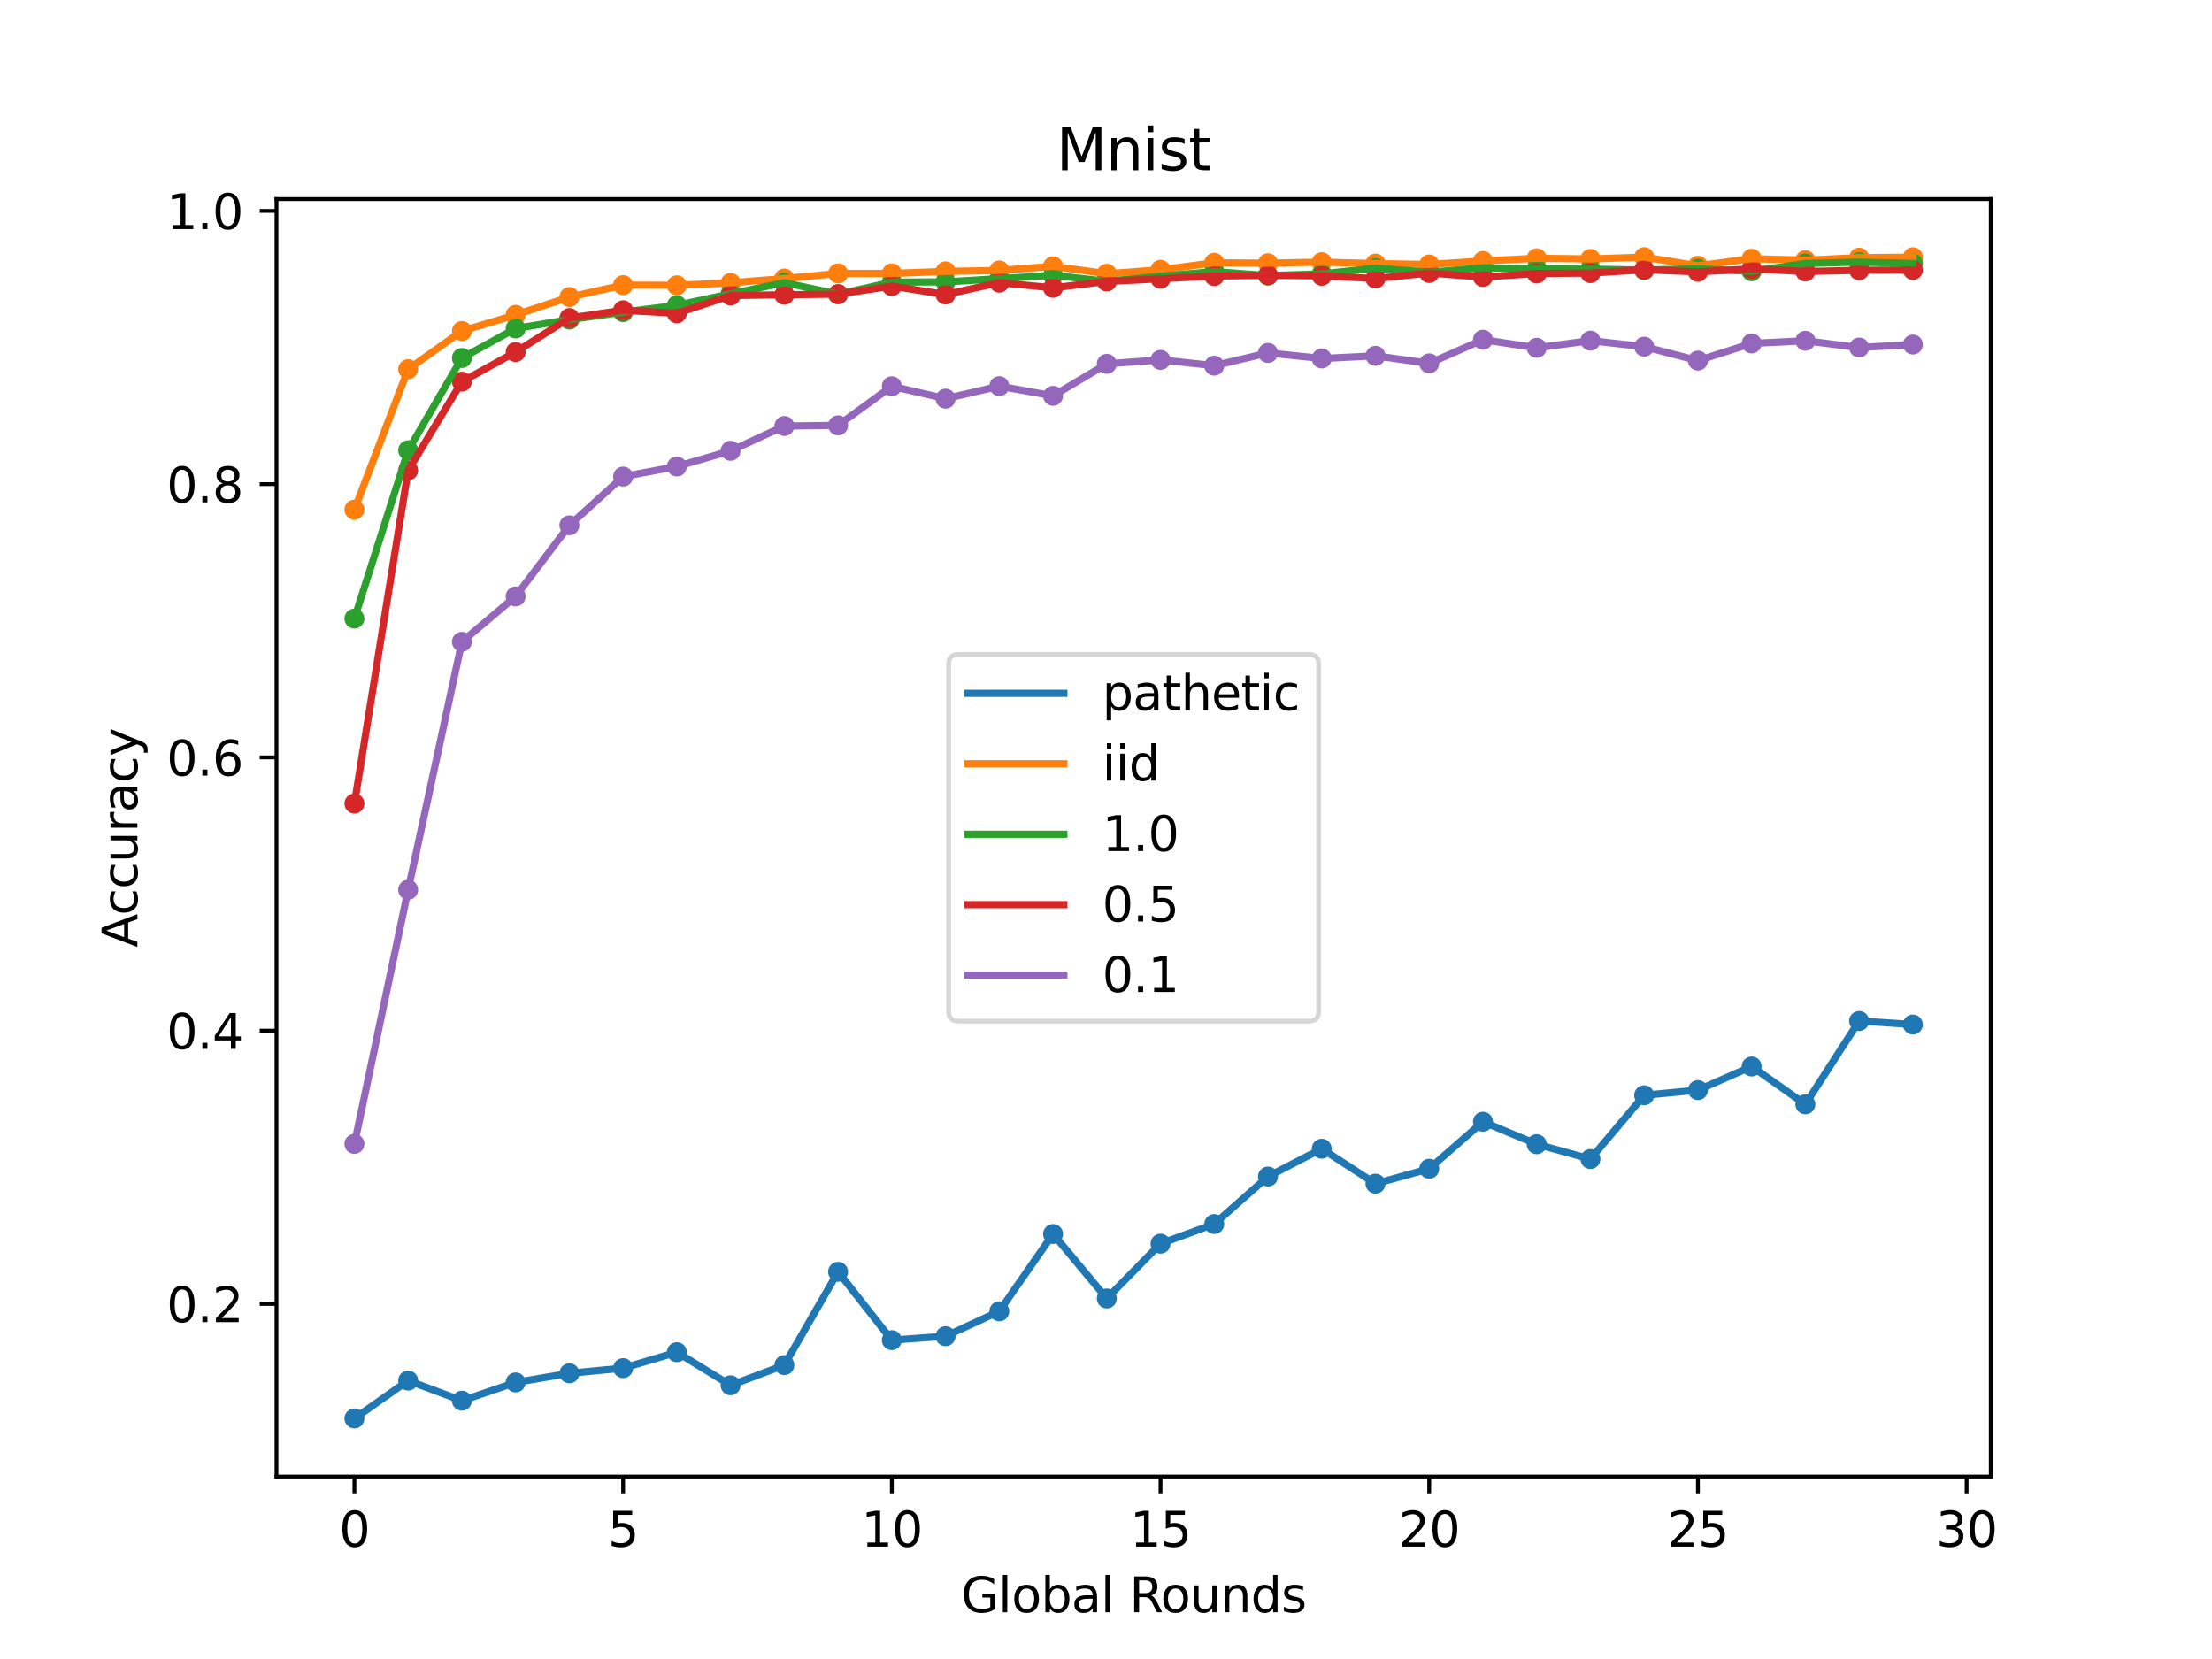 <?xml version="1.0" encoding="utf-8" standalone="no"?>
<!DOCTYPE svg PUBLIC "-//W3C//DTD SVG 1.1//EN"
  "http://www.w3.org/Graphics/SVG/1.1/DTD/svg11.dtd">
<svg xmlns:xlink="http://www.w3.org/1999/xlink" width="460.8pt" height="345.6pt" viewBox="0 0 460.8 345.6" xmlns="http://www.w3.org/2000/svg" version="1.1">
 <defs>
  <style type="text/css">*{stroke-linejoin: round; stroke-linecap: butt}</style>
 </defs>
 <g id="figure_1">
  <g id="patch_1">
   <path d="M 0 345.6 
L 460.8 345.6 
L 460.8 0 
L 0 0 
z
" style="fill: #ffffff"/>
  </g>
  <g id="axes_1">
   <g id="patch_2">
    <path d="M 57.6 307.584 
L 414.72 307.584 
L 414.72 41.472 
L 57.6 41.472 
z
" style="fill: #ffffff"/>
   </g>
   <g id="PathCollection_1">
    <defs>
     <path id="mbfc91e7245" d="M 0 1.581 
C 0.419 1.581 0.822 1.415 1.118 1.118 
C 1.415 0.822 1.581 0.419 1.581 0 
C 1.581 -0.419 1.415 -0.822 1.118 -1.118 
C 0.822 -1.415 0.419 -1.581 0 -1.581 
C -0.419 -1.581 -0.822 -1.415 -1.118 -1.118 
C -1.415 -0.822 -1.581 -0.419 -1.581 0 
C -1.581 0.419 -1.415 0.822 -1.118 1.118 
C -0.822 1.415 -0.419 1.581 0 1.581 
z
" style="stroke: #1f77b4"/>
    </defs>
    <g clip-path="url(#pa4d9cf83ea)">
     <use xlink:href="#mbfc91e7245" x="73.833" y="295.488" style="fill: #1f77b4; stroke: #1f77b4"/>
     <use xlink:href="#mbfc91e7245" x="85.028" y="287.598" style="fill: #1f77b4; stroke: #1f77b4"/>
     <use xlink:href="#mbfc91e7245" x="96.223" y="291.788" style="fill: #1f77b4; stroke: #1f77b4"/>
     <use xlink:href="#mbfc91e7245" x="107.418" y="287.985" style="fill: #1f77b4; stroke: #1f77b4"/>
     <use xlink:href="#mbfc91e7245" x="118.613" y="286.079" style="fill: #1f77b4; stroke: #1f77b4"/>
     <use xlink:href="#mbfc91e7245" x="129.808" y="285.003" style="fill: #1f77b4; stroke: #1f77b4"/>
     <use xlink:href="#mbfc91e7245" x="141.003" y="281.69" style="fill: #1f77b4; stroke: #1f77b4"/>
     <use xlink:href="#mbfc91e7245" x="152.198" y="288.577" style="fill: #1f77b4; stroke: #1f77b4"/>
     <use xlink:href="#mbfc91e7245" x="163.393" y="284.376" style="fill: #1f77b4; stroke: #1f77b4"/>
     <use xlink:href="#mbfc91e7245" x="174.588" y="264.943" style="fill: #1f77b4; stroke: #1f77b4"/>
     <use xlink:href="#mbfc91e7245" x="185.783" y="279.179" style="fill: #1f77b4; stroke: #1f77b4"/>
     <use xlink:href="#mbfc91e7245" x="196.978" y="278.348" style="fill: #1f77b4; stroke: #1f77b4"/>
     <use xlink:href="#mbfc91e7245" x="208.173" y="273.168" style="fill: #1f77b4; stroke: #1f77b4"/>
     <use xlink:href="#mbfc91e7245" x="219.368" y="257.065" style="fill: #1f77b4; stroke: #1f77b4"/>
     <use xlink:href="#mbfc91e7245" x="230.563" y="270.493" style="fill: #1f77b4; stroke: #1f77b4"/>
     <use xlink:href="#mbfc91e7245" x="241.757" y="259.08" style="fill: #1f77b4; stroke: #1f77b4"/>
     <use xlink:href="#mbfc91e7245" x="252.952" y="254.992" style="fill: #1f77b4; stroke: #1f77b4"/>
     <use xlink:href="#mbfc91e7245" x="264.147" y="245.093" style="fill: #1f77b4; stroke: #1f77b4"/>
     <use xlink:href="#mbfc91e7245" x="275.342" y="239.299" style="fill: #1f77b4; stroke: #1f77b4"/>
     <use xlink:href="#mbfc91e7245" x="286.537" y="246.579" style="fill: #1f77b4; stroke: #1f77b4"/>
     <use xlink:href="#mbfc91e7245" x="297.732" y="243.471" style="fill: #1f77b4; stroke: #1f77b4"/>
     <use xlink:href="#mbfc91e7245" x="308.927" y="233.675" style="fill: #1f77b4; stroke: #1f77b4"/>
     <use xlink:href="#mbfc91e7245" x="320.122" y="238.359" style="fill: #1f77b4; stroke: #1f77b4"/>
     <use xlink:href="#mbfc91e7245" x="331.317" y="241.439" style="fill: #1f77b4; stroke: #1f77b4"/>
     <use xlink:href="#mbfc91e7245" x="342.512" y="228.164" style="fill: #1f77b4; stroke: #1f77b4"/>
     <use xlink:href="#mbfc91e7245" x="353.707" y="227.088" style="fill: #1f77b4; stroke: #1f77b4"/>
     <use xlink:href="#mbfc91e7245" x="364.902" y="222.17" style="fill: #1f77b4; stroke: #1f77b4"/>
     <use xlink:href="#mbfc91e7245" x="376.097" y="230.049" style="fill: #1f77b4; stroke: #1f77b4"/>
     <use xlink:href="#mbfc91e7245" x="387.292" y="212.692" style="fill: #1f77b4; stroke: #1f77b4"/>
     <use xlink:href="#mbfc91e7245" x="398.487" y="213.432" style="fill: #1f77b4; stroke: #1f77b4"/>
    </g>
   </g>
   <g id="PathCollection_2">
    <defs>
     <path id="m090f4bf57e" d="M 0 1.581 
C 0.419 1.581 0.822 1.415 1.118 1.118 
C 1.415 0.822 1.581 0.419 1.581 0 
C 1.581 -0.419 1.415 -0.822 1.118 -1.118 
C 0.822 -1.415 0.419 -1.581 0 -1.581 
C -0.419 -1.581 -0.822 -1.415 -1.118 -1.118 
C -1.415 -0.822 -1.581 -0.419 -1.581 0 
C -1.581 0.419 -1.415 0.822 -1.118 1.118 
C -0.822 1.415 -0.419 1.581 0 1.581 
z
" style="stroke: #ff7f0e"/>
    </defs>
    <g clip-path="url(#pa4d9cf83ea)">
     <use xlink:href="#m090f4bf57e" x="73.833" y="106.171" style="fill: #ff7f0e; stroke: #ff7f0e"/>
     <use xlink:href="#m090f4bf57e" x="85.028" y="76.912" style="fill: #ff7f0e; stroke: #ff7f0e"/>
     <use xlink:href="#m090f4bf57e" x="96.223" y="68.954" style="fill: #ff7f0e; stroke: #ff7f0e"/>
     <use xlink:href="#m090f4bf57e" x="107.418" y="65.59" style="fill: #ff7f0e; stroke: #ff7f0e"/>
     <use xlink:href="#m090f4bf57e" x="118.613" y="61.879" style="fill: #ff7f0e; stroke: #ff7f0e"/>
     <use xlink:href="#m090f4bf57e" x="129.808" y="59.397" style="fill: #ff7f0e; stroke: #ff7f0e"/>
     <use xlink:href="#m090f4bf57e" x="141.003" y="59.437" style="fill: #ff7f0e; stroke: #ff7f0e"/>
     <use xlink:href="#m090f4bf57e" x="152.198" y="58.925" style="fill: #ff7f0e; stroke: #ff7f0e"/>
     <use xlink:href="#m090f4bf57e" x="163.393" y="58.019" style="fill: #ff7f0e; stroke: #ff7f0e"/>
     <use xlink:href="#m090f4bf57e" x="174.588" y="56.961" style="fill: #ff7f0e; stroke: #ff7f0e"/>
     <use xlink:href="#m090f4bf57e" x="185.783" y="56.961" style="fill: #ff7f0e; stroke: #ff7f0e"/>
     <use xlink:href="#m090f4bf57e" x="196.978" y="56.534" style="fill: #ff7f0e; stroke: #ff7f0e"/>
     <use xlink:href="#m090f4bf57e" x="208.173" y="56.34" style="fill: #ff7f0e; stroke: #ff7f0e"/>
     <use xlink:href="#m090f4bf57e" x="219.368" y="55.475" style="fill: #ff7f0e; stroke: #ff7f0e"/>
     <use xlink:href="#m090f4bf57e" x="230.563" y="57.029" style="fill: #ff7f0e; stroke: #ff7f0e"/>
     <use xlink:href="#m090f4bf57e" x="241.757" y="56.204" style="fill: #ff7f0e; stroke: #ff7f0e"/>
     <use xlink:href="#m090f4bf57e" x="252.952" y="54.746" style="fill: #ff7f0e; stroke: #ff7f0e"/>
     <use xlink:href="#m090f4bf57e" x="264.147" y="54.832" style="fill: #ff7f0e; stroke: #ff7f0e"/>
     <use xlink:href="#m090f4bf57e" x="275.342" y="54.615" style="fill: #ff7f0e; stroke: #ff7f0e"/>
     <use xlink:href="#m090f4bf57e" x="286.537" y="54.906" style="fill: #ff7f0e; stroke: #ff7f0e"/>
     <use xlink:href="#m090f4bf57e" x="297.732" y="55.099" style="fill: #ff7f0e; stroke: #ff7f0e"/>
     <use xlink:href="#m090f4bf57e" x="308.927" y="54.365" style="fill: #ff7f0e; stroke: #ff7f0e"/>
     <use xlink:href="#m090f4bf57e" x="320.122" y="53.807" style="fill: #ff7f0e; stroke: #ff7f0e"/>
     <use xlink:href="#m090f4bf57e" x="331.317" y="53.944" style="fill: #ff7f0e; stroke: #ff7f0e"/>
     <use xlink:href="#m090f4bf57e" x="342.512" y="53.568" style="fill: #ff7f0e; stroke: #ff7f0e"/>
     <use xlink:href="#m090f4bf57e" x="353.707" y="55.367" style="fill: #ff7f0e; stroke: #ff7f0e"/>
     <use xlink:href="#m090f4bf57e" x="364.902" y="53.892" style="fill: #ff7f0e; stroke: #ff7f0e"/>
     <use xlink:href="#m090f4bf57e" x="376.097" y="54.2" style="fill: #ff7f0e; stroke: #ff7f0e"/>
     <use xlink:href="#m090f4bf57e" x="387.292" y="53.676" style="fill: #ff7f0e; stroke: #ff7f0e"/>
     <use xlink:href="#m090f4bf57e" x="398.487" y="53.585" style="fill: #ff7f0e; stroke: #ff7f0e"/>
    </g>
   </g>
   <g id="PathCollection_3">
    <defs>
     <path id="m3373c94646" d="M 0 1.581 
C 0.419 1.581 0.822 1.415 1.118 1.118 
C 1.415 0.822 1.581 0.419 1.581 0 
C 1.581 -0.419 1.415 -0.822 1.118 -1.118 
C 0.822 -1.415 0.419 -1.581 0 -1.581 
C -0.419 -1.581 -0.822 -1.415 -1.118 -1.118 
C -1.415 -0.822 -1.581 -0.419 -1.581 0 
C -1.581 0.419 -1.415 0.822 -1.118 1.118 
C -0.822 1.415 -0.419 1.581 0 1.581 
z
" style="stroke: #2ca02c"/>
    </defs>
    <g clip-path="url(#pa4d9cf83ea)">
     <use xlink:href="#m3373c94646" x="73.833" y="128.861" style="fill: #2ca02c; stroke: #2ca02c"/>
     <use xlink:href="#m3373c94646" x="85.028" y="93.796" style="fill: #2ca02c; stroke: #2ca02c"/>
     <use xlink:href="#m3373c94646" x="96.223" y="74.579" style="fill: #2ca02c; stroke: #2ca02c"/>
     <use xlink:href="#m3373c94646" x="107.418" y="68.425" style="fill: #2ca02c; stroke: #2ca02c"/>
     <use xlink:href="#m3373c94646" x="118.613" y="66.575" style="fill: #2ca02c; stroke: #2ca02c"/>
     <use xlink:href="#m3373c94646" x="129.808" y="65.021" style="fill: #2ca02c; stroke: #2ca02c"/>
     <use xlink:href="#m3373c94646" x="141.003" y="63.604" style="fill: #2ca02c; stroke: #2ca02c"/>
     <use xlink:href="#m3373c94646" x="152.198" y="61.213" style="fill: #2ca02c; stroke: #2ca02c"/>
     <use xlink:href="#m3373c94646" x="163.393" y="58.879" style="fill: #2ca02c; stroke: #2ca02c"/>
     <use xlink:href="#m3373c94646" x="174.588" y="61.298" style="fill: #2ca02c; stroke: #2ca02c"/>
     <use xlink:href="#m3373c94646" x="185.783" y="58.782" style="fill: #2ca02c; stroke: #2ca02c"/>
     <use xlink:href="#m3373c94646" x="196.978" y="58.725" style="fill: #2ca02c; stroke: #2ca02c"/>
     <use xlink:href="#m3373c94646" x="208.173" y="58.054" style="fill: #2ca02c; stroke: #2ca02c"/>
     <use xlink:href="#m3373c94646" x="219.368" y="57.348" style="fill: #2ca02c; stroke: #2ca02c"/>
     <use xlink:href="#m3373c94646" x="230.563" y="58.606" style="fill: #2ca02c; stroke: #2ca02c"/>
     <use xlink:href="#m3373c94646" x="241.757" y="57.53" style="fill: #2ca02c; stroke: #2ca02c"/>
     <use xlink:href="#m3373c94646" x="252.952" y="56.579" style="fill: #2ca02c; stroke: #2ca02c"/>
     <use xlink:href="#m3373c94646" x="264.147" y="57.405" style="fill: #2ca02c; stroke: #2ca02c"/>
     <use xlink:href="#m3373c94646" x="275.342" y="57.063" style="fill: #2ca02c; stroke: #2ca02c"/>
     <use xlink:href="#m3373c94646" x="286.537" y="55.856" style="fill: #2ca02c; stroke: #2ca02c"/>
     <use xlink:href="#m3373c94646" x="297.732" y="56.722" style="fill: #2ca02c; stroke: #2ca02c"/>
     <use xlink:href="#m3373c94646" x="308.927" y="55.782" style="fill: #2ca02c; stroke: #2ca02c"/>
     <use xlink:href="#m3373c94646" x="320.122" y="56.021" style="fill: #2ca02c; stroke: #2ca02c"/>
     <use xlink:href="#m3373c94646" x="331.317" y="56.073" style="fill: #2ca02c; stroke: #2ca02c"/>
     <use xlink:href="#m3373c94646" x="342.512" y="56.26" style="fill: #2ca02c; stroke: #2ca02c"/>
     <use xlink:href="#m3373c94646" x="353.707" y="55.987" style="fill: #2ca02c; stroke: #2ca02c"/>
     <use xlink:href="#m3373c94646" x="364.902" y="56.517" style="fill: #2ca02c; stroke: #2ca02c"/>
     <use xlink:href="#m3373c94646" x="376.097" y="54.877" style="fill: #2ca02c; stroke: #2ca02c"/>
     <use xlink:href="#m3373c94646" x="387.292" y="54.61" style="fill: #2ca02c; stroke: #2ca02c"/>
     <use xlink:href="#m3373c94646" x="398.487" y="54.883" style="fill: #2ca02c; stroke: #2ca02c"/>
    </g>
   </g>
   <g id="PathCollection_4">
    <defs>
     <path id="m0d726690cd" d="M 0 1.581 
C 0.419 1.581 0.822 1.415 1.118 1.118 
C 1.415 0.822 1.581 0.419 1.581 0 
C 1.581 -0.419 1.415 -0.822 1.118 -1.118 
C 0.822 -1.415 0.419 -1.581 0 -1.581 
C -0.419 -1.581 -0.822 -1.415 -1.118 -1.118 
C -1.415 -0.822 -1.581 -0.419 -1.581 0 
C -1.581 0.419 -1.415 0.822 -1.118 1.118 
C -0.822 1.415 -0.419 1.581 0 1.581 
z
" style="stroke: #d62728"/>
    </defs>
    <g clip-path="url(#pa4d9cf83ea)">
     <use xlink:href="#m0d726690cd" x="73.833" y="167.398" style="fill: #d62728; stroke: #d62728"/>
     <use xlink:href="#m0d726690cd" x="85.028" y="97.986" style="fill: #d62728; stroke: #d62728"/>
     <use xlink:href="#m0d726690cd" x="96.223" y="79.502" style="fill: #d62728; stroke: #d62728"/>
     <use xlink:href="#m0d726690cd" x="107.418" y="73.332" style="fill: #d62728; stroke: #d62728"/>
     <use xlink:href="#m0d726690cd" x="118.613" y="66.256" style="fill: #d62728; stroke: #d62728"/>
     <use xlink:href="#m0d726690cd" x="129.808" y="64.634" style="fill: #d62728; stroke: #d62728"/>
     <use xlink:href="#m0d726690cd" x="141.003" y="65.272" style="fill: #d62728; stroke: #d62728"/>
     <use xlink:href="#m0d726690cd" x="152.198" y="61.566" style="fill: #d62728; stroke: #d62728"/>
     <use xlink:href="#m0d726690cd" x="163.393" y="61.406" style="fill: #d62728; stroke: #d62728"/>
     <use xlink:href="#m0d726690cd" x="174.588" y="61.275" style="fill: #d62728; stroke: #d62728"/>
     <use xlink:href="#m0d726690cd" x="185.783" y="59.608" style="fill: #d62728; stroke: #d62728"/>
     <use xlink:href="#m0d726690cd" x="196.978" y="61.361" style="fill: #d62728; stroke: #d62728"/>
     <use xlink:href="#m0d726690cd" x="208.173" y="58.885" style="fill: #d62728; stroke: #d62728"/>
     <use xlink:href="#m0d726690cd" x="219.368" y="59.966" style="fill: #d62728; stroke: #d62728"/>
     <use xlink:href="#m0d726690cd" x="230.563" y="58.623" style="fill: #d62728; stroke: #d62728"/>
     <use xlink:href="#m0d726690cd" x="241.757" y="58.082" style="fill: #d62728; stroke: #d62728"/>
     <use xlink:href="#m0d726690cd" x="252.952" y="57.507" style="fill: #d62728; stroke: #d62728"/>
     <use xlink:href="#m0d726690cd" x="264.147" y="57.353" style="fill: #d62728; stroke: #d62728"/>
     <use xlink:href="#m0d726690cd" x="275.342" y="57.462" style="fill: #d62728; stroke: #d62728"/>
     <use xlink:href="#m0d726690cd" x="286.537" y="58.031" style="fill: #d62728; stroke: #d62728"/>
     <use xlink:href="#m0d726690cd" x="297.732" y="56.875" style="fill: #d62728; stroke: #d62728"/>
     <use xlink:href="#m0d726690cd" x="308.927" y="57.718" style="fill: #d62728; stroke: #d62728"/>
     <use xlink:href="#m0d726690cd" x="320.122" y="56.972" style="fill: #d62728; stroke: #d62728"/>
     <use xlink:href="#m0d726690cd" x="331.317" y="56.898" style="fill: #d62728; stroke: #d62728"/>
     <use xlink:href="#m0d726690cd" x="342.512" y="56.186" style="fill: #d62728; stroke: #d62728"/>
     <use xlink:href="#m0d726690cd" x="353.707" y="56.636" style="fill: #d62728; stroke: #d62728"/>
     <use xlink:href="#m0d726690cd" x="364.902" y="56.016" style="fill: #d62728; stroke: #d62728"/>
     <use xlink:href="#m0d726690cd" x="376.097" y="56.562" style="fill: #d62728; stroke: #d62728"/>
     <use xlink:href="#m0d726690cd" x="387.292" y="56.306" style="fill: #d62728; stroke: #d62728"/>
     <use xlink:href="#m0d726690cd" x="398.487" y="56.249" style="fill: #d62728; stroke: #d62728"/>
    </g>
   </g>
   <g id="PathCollection_5">
    <defs>
     <path id="m28577cfc72" d="M 0 1.581 
C 0.419 1.581 0.822 1.415 1.118 1.118 
C 1.415 0.822 1.581 0.419 1.581 0 
C 1.581 -0.419 1.415 -0.822 1.118 -1.118 
C 0.822 -1.415 0.419 -1.581 0 -1.581 
C -0.419 -1.581 -0.822 -1.415 -1.118 -1.118 
C -1.415 -0.822 -1.581 -0.419 -1.581 0 
C -1.581 0.419 -1.415 0.822 -1.118 1.118 
C -0.822 1.415 -0.419 1.581 0 1.581 
z
" style="stroke: #9467bd"/>
    </defs>
    <g clip-path="url(#pa4d9cf83ea)">
     <use xlink:href="#m28577cfc72" x="73.833" y="238.291" style="fill: #9467bd; stroke: #9467bd"/>
     <use xlink:href="#m28577cfc72" x="85.028" y="185.352" style="fill: #9467bd; stroke: #9467bd"/>
     <use xlink:href="#m28577cfc72" x="96.223" y="133.705" style="fill: #9467bd; stroke: #9467bd"/>
     <use xlink:href="#m28577cfc72" x="107.418" y="124.239" style="fill: #9467bd; stroke: #9467bd"/>
     <use xlink:href="#m28577cfc72" x="118.613" y="109.433" style="fill: #9467bd; stroke: #9467bd"/>
     <use xlink:href="#m28577cfc72" x="129.808" y="99.278" style="fill: #9467bd; stroke: #9467bd"/>
     <use xlink:href="#m28577cfc72" x="141.003" y="97.177" style="fill: #9467bd; stroke: #9467bd"/>
     <use xlink:href="#m28577cfc72" x="152.198" y="93.91" style="fill: #9467bd; stroke: #9467bd"/>
     <use xlink:href="#m28577cfc72" x="163.393" y="88.747" style="fill: #9467bd; stroke: #9467bd"/>
     <use xlink:href="#m28577cfc72" x="174.588" y="88.61" style="fill: #9467bd; stroke: #9467bd"/>
     <use xlink:href="#m28577cfc72" x="185.783" y="80.464" style="fill: #9467bd; stroke: #9467bd"/>
     <use xlink:href="#m28577cfc72" x="196.978" y="83.049" style="fill: #9467bd; stroke: #9467bd"/>
     <use xlink:href="#m28577cfc72" x="208.173" y="80.447" style="fill: #9467bd; stroke: #9467bd"/>
     <use xlink:href="#m28577cfc72" x="219.368" y="82.462" style="fill: #9467bd; stroke: #9467bd"/>
     <use xlink:href="#m28577cfc72" x="230.563" y="75.797" style="fill: #9467bd; stroke: #9467bd"/>
     <use xlink:href="#m28577cfc72" x="241.757" y="74.971" style="fill: #9467bd; stroke: #9467bd"/>
     <use xlink:href="#m28577cfc72" x="252.952" y="76.172" style="fill: #9467bd; stroke: #9467bd"/>
     <use xlink:href="#m28577cfc72" x="264.147" y="73.52" style="fill: #9467bd; stroke: #9467bd"/>
     <use xlink:href="#m28577cfc72" x="275.342" y="74.675" style="fill: #9467bd; stroke: #9467bd"/>
     <use xlink:href="#m28577cfc72" x="286.537" y="74.129" style="fill: #9467bd; stroke: #9467bd"/>
     <use xlink:href="#m28577cfc72" x="297.732" y="75.694" style="fill: #9467bd; stroke: #9467bd"/>
     <use xlink:href="#m28577cfc72" x="308.927" y="70.77" style="fill: #9467bd; stroke: #9467bd"/>
     <use xlink:href="#m28577cfc72" x="320.122" y="72.455" style="fill: #9467bd; stroke: #9467bd"/>
     <use xlink:href="#m28577cfc72" x="331.317" y="70.964" style="fill: #9467bd; stroke: #9467bd"/>
     <use xlink:href="#m28577cfc72" x="342.512" y="72.216" style="fill: #9467bd; stroke: #9467bd"/>
     <use xlink:href="#m28577cfc72" x="353.707" y="75.119" style="fill: #9467bd; stroke: #9467bd"/>
     <use xlink:href="#m28577cfc72" x="364.902" y="71.539" style="fill: #9467bd; stroke: #9467bd"/>
     <use xlink:href="#m28577cfc72" x="376.097" y="70.987" style="fill: #9467bd; stroke: #9467bd"/>
     <use xlink:href="#m28577cfc72" x="387.292" y="72.398" style="fill: #9467bd; stroke: #9467bd"/>
     <use xlink:href="#m28577cfc72" x="398.487" y="71.778" style="fill: #9467bd; stroke: #9467bd"/>
    </g>
   </g>
   <g id="matplotlib.axis_1">
    <g id="xtick_1">
     <g id="line2d_1">
      <defs>
       <path id="mb6b7d7bb75" d="M 0 0 
L 0 3.5 
" style="stroke: #000000; stroke-width: 0.8"/>
      </defs>
      <g>
       <use xlink:href="#mb6b7d7bb75" x="73.833" y="307.584" style="stroke: #000000; stroke-width: 0.8"/>
      </g>
     </g>
     <g id="text_1">
      <!-- 0 -->
      <g transform="translate(70.651 322.182) scale(0.1 -0.1)">
       <defs>
        <path id="DejaVuSans-30" d="M 2034 4250 
Q 1547 4250 1301 3770 
Q 1056 3291 1056 2328 
Q 1056 1369 1301 889 
Q 1547 409 2034 409 
Q 2525 409 2770 889 
Q 3016 1369 3016 2328 
Q 3016 3291 2770 3770 
Q 2525 4250 2034 4250 
z
M 2034 4750 
Q 2819 4750 3233 4129 
Q 3647 3509 3647 2328 
Q 3647 1150 3233 529 
Q 2819 -91 2034 -91 
Q 1250 -91 836 529 
Q 422 1150 422 2328 
Q 422 3509 836 4129 
Q 1250 4750 2034 4750 
z
" transform="scale(0.016)"/>
       </defs>
       <use xlink:href="#DejaVuSans-30"/>
      </g>
     </g>
    </g>
    <g id="xtick_2">
     <g id="line2d_2">
      <g>
       <use xlink:href="#mb6b7d7bb75" x="129.808" y="307.584" style="stroke: #000000; stroke-width: 0.8"/>
      </g>
     </g>
     <g id="text_2">
      <!-- 5 -->
      <g transform="translate(126.626 322.182) scale(0.1 -0.1)">
       <defs>
        <path id="DejaVuSans-35" d="M 691 4666 
L 3169 4666 
L 3169 4134 
L 1269 4134 
L 1269 2991 
Q 1406 3038 1543 3061 
Q 1681 3084 1819 3084 
Q 2600 3084 3056 2656 
Q 3513 2228 3513 1497 
Q 3513 744 3044 326 
Q 2575 -91 1722 -91 
Q 1428 -91 1123 -41 
Q 819 9 494 109 
L 494 744 
Q 775 591 1075 516 
Q 1375 441 1709 441 
Q 2250 441 2565 725 
Q 2881 1009 2881 1497 
Q 2881 1984 2565 2268 
Q 2250 2553 1709 2553 
Q 1456 2553 1204 2497 
Q 953 2441 691 2322 
L 691 4666 
z
" transform="scale(0.016)"/>
       </defs>
       <use xlink:href="#DejaVuSans-35"/>
      </g>
     </g>
    </g>
    <g id="xtick_3">
     <g id="line2d_3">
      <g>
       <use xlink:href="#mb6b7d7bb75" x="185.783" y="307.584" style="stroke: #000000; stroke-width: 0.8"/>
      </g>
     </g>
     <g id="text_3">
      <!-- 10 -->
      <g transform="translate(179.42 322.182) scale(0.1 -0.1)">
       <defs>
        <path id="DejaVuSans-31" d="M 794 531 
L 1825 531 
L 1825 4091 
L 703 3866 
L 703 4441 
L 1819 4666 
L 2450 4666 
L 2450 531 
L 3481 531 
L 3481 0 
L 794 0 
L 794 531 
z
" transform="scale(0.016)"/>
       </defs>
       <use xlink:href="#DejaVuSans-31"/>
       <use xlink:href="#DejaVuSans-30" x="63.623"/>
      </g>
     </g>
    </g>
    <g id="xtick_4">
     <g id="line2d_4">
      <g>
       <use xlink:href="#mb6b7d7bb75" x="241.757" y="307.584" style="stroke: #000000; stroke-width: 0.8"/>
      </g>
     </g>
     <g id="text_4">
      <!-- 15 -->
      <g transform="translate(235.395 322.182) scale(0.1 -0.1)">
       <use xlink:href="#DejaVuSans-31"/>
       <use xlink:href="#DejaVuSans-35" x="63.623"/>
      </g>
     </g>
    </g>
    <g id="xtick_5">
     <g id="line2d_5">
      <g>
       <use xlink:href="#mb6b7d7bb75" x="297.732" y="307.584" style="stroke: #000000; stroke-width: 0.8"/>
      </g>
     </g>
     <g id="text_5">
      <!-- 20 -->
      <g transform="translate(291.37 322.182) scale(0.1 -0.1)">
       <defs>
        <path id="DejaVuSans-32" d="M 1228 531 
L 3431 531 
L 3431 0 
L 469 0 
L 469 531 
Q 828 903 1448 1529 
Q 2069 2156 2228 2338 
Q 2531 2678 2651 2914 
Q 2772 3150 2772 3378 
Q 2772 3750 2511 3984 
Q 2250 4219 1831 4219 
Q 1534 4219 1204 4116 
Q 875 4013 500 3803 
L 500 4441 
Q 881 4594 1212 4672 
Q 1544 4750 1819 4750 
Q 2544 4750 2975 4387 
Q 3406 4025 3406 3419 
Q 3406 3131 3298 2873 
Q 3191 2616 2906 2266 
Q 2828 2175 2409 1742 
Q 1991 1309 1228 531 
z
" transform="scale(0.016)"/>
       </defs>
       <use xlink:href="#DejaVuSans-32"/>
       <use xlink:href="#DejaVuSans-30" x="63.623"/>
      </g>
     </g>
    </g>
    <g id="xtick_6">
     <g id="line2d_6">
      <g>
       <use xlink:href="#mb6b7d7bb75" x="353.707" y="307.584" style="stroke: #000000; stroke-width: 0.8"/>
      </g>
     </g>
     <g id="text_6">
      <!-- 25 -->
      <g transform="translate(347.345 322.182) scale(0.1 -0.1)">
       <use xlink:href="#DejaVuSans-32"/>
       <use xlink:href="#DejaVuSans-35" x="63.623"/>
      </g>
     </g>
    </g>
    <g id="xtick_7">
     <g id="line2d_7">
      <g>
       <use xlink:href="#mb6b7d7bb75" x="409.682" y="307.584" style="stroke: #000000; stroke-width: 0.8"/>
      </g>
     </g>
     <g id="text_7">
      <!-- 30 -->
      <g transform="translate(403.32 322.182) scale(0.1 -0.1)">
       <defs>
        <path id="DejaVuSans-33" d="M 2597 2516 
Q 3050 2419 3304 2112 
Q 3559 1806 3559 1356 
Q 3559 666 3084 287 
Q 2609 -91 1734 -91 
Q 1441 -91 1130 -33 
Q 819 25 488 141 
L 488 750 
Q 750 597 1062 519 
Q 1375 441 1716 441 
Q 2309 441 2620 675 
Q 2931 909 2931 1356 
Q 2931 1769 2642 2001 
Q 2353 2234 1838 2234 
L 1294 2234 
L 1294 2753 
L 1863 2753 
Q 2328 2753 2575 2939 
Q 2822 3125 2822 3475 
Q 2822 3834 2567 4026 
Q 2313 4219 1838 4219 
Q 1578 4219 1281 4162 
Q 984 4106 628 3988 
L 628 4550 
Q 988 4650 1302 4700 
Q 1616 4750 1894 4750 
Q 2613 4750 3031 4423 
Q 3450 4097 3450 3541 
Q 3450 3153 3228 2886 
Q 3006 2619 2597 2516 
z
" transform="scale(0.016)"/>
       </defs>
       <use xlink:href="#DejaVuSans-33"/>
       <use xlink:href="#DejaVuSans-30" x="63.623"/>
      </g>
     </g>
    </g>
    <g id="text_8">
     <!-- Global Rounds -->
     <g transform="translate(200.196 335.861) scale(0.1 -0.1)">
      <defs>
       <path id="DejaVuSans-47" d="M 3809 666 
L 3809 1919 
L 2778 1919 
L 2778 2438 
L 4434 2438 
L 4434 434 
Q 4069 175 3628 42 
Q 3188 -91 2688 -91 
Q 1594 -91 976 548 
Q 359 1188 359 2328 
Q 359 3472 976 4111 
Q 1594 4750 2688 4750 
Q 3144 4750 3555 4637 
Q 3966 4525 4313 4306 
L 4313 3634 
Q 3963 3931 3569 4081 
Q 3175 4231 2741 4231 
Q 1884 4231 1454 3753 
Q 1025 3275 1025 2328 
Q 1025 1384 1454 906 
Q 1884 428 2741 428 
Q 3075 428 3337 486 
Q 3600 544 3809 666 
z
" transform="scale(0.016)"/>
       <path id="DejaVuSans-6c" d="M 603 4863 
L 1178 4863 
L 1178 0 
L 603 0 
L 603 4863 
z
" transform="scale(0.016)"/>
       <path id="DejaVuSans-6f" d="M 1959 3097 
Q 1497 3097 1228 2736 
Q 959 2375 959 1747 
Q 959 1119 1226 758 
Q 1494 397 1959 397 
Q 2419 397 2687 759 
Q 2956 1122 2956 1747 
Q 2956 2369 2687 2733 
Q 2419 3097 1959 3097 
z
M 1959 3584 
Q 2709 3584 3137 3096 
Q 3566 2609 3566 1747 
Q 3566 888 3137 398 
Q 2709 -91 1959 -91 
Q 1206 -91 779 398 
Q 353 888 353 1747 
Q 353 2609 779 3096 
Q 1206 3584 1959 3584 
z
" transform="scale(0.016)"/>
       <path id="DejaVuSans-62" d="M 3116 1747 
Q 3116 2381 2855 2742 
Q 2594 3103 2138 3103 
Q 1681 3103 1420 2742 
Q 1159 2381 1159 1747 
Q 1159 1113 1420 752 
Q 1681 391 2138 391 
Q 2594 391 2855 752 
Q 3116 1113 3116 1747 
z
M 1159 2969 
Q 1341 3281 1617 3432 
Q 1894 3584 2278 3584 
Q 2916 3584 3314 3078 
Q 3713 2572 3713 1747 
Q 3713 922 3314 415 
Q 2916 -91 2278 -91 
Q 1894 -91 1617 61 
Q 1341 213 1159 525 
L 1159 0 
L 581 0 
L 581 4863 
L 1159 4863 
L 1159 2969 
z
" transform="scale(0.016)"/>
       <path id="DejaVuSans-61" d="M 2194 1759 
Q 1497 1759 1228 1600 
Q 959 1441 959 1056 
Q 959 750 1161 570 
Q 1363 391 1709 391 
Q 2188 391 2477 730 
Q 2766 1069 2766 1631 
L 2766 1759 
L 2194 1759 
z
M 3341 1997 
L 3341 0 
L 2766 0 
L 2766 531 
Q 2569 213 2275 61 
Q 1981 -91 1556 -91 
Q 1019 -91 701 211 
Q 384 513 384 1019 
Q 384 1609 779 1909 
Q 1175 2209 1959 2209 
L 2766 2209 
L 2766 2266 
Q 2766 2663 2505 2880 
Q 2244 3097 1772 3097 
Q 1472 3097 1187 3025 
Q 903 2953 641 2809 
L 641 3341 
Q 956 3463 1253 3523 
Q 1550 3584 1831 3584 
Q 2591 3584 2966 3190 
Q 3341 2797 3341 1997 
z
" transform="scale(0.016)"/>
       <path id="DejaVuSans-20" transform="scale(0.016)"/>
       <path id="DejaVuSans-52" d="M 2841 2188 
Q 3044 2119 3236 1894 
Q 3428 1669 3622 1275 
L 4263 0 
L 3584 0 
L 2988 1197 
Q 2756 1666 2539 1819 
Q 2322 1972 1947 1972 
L 1259 1972 
L 1259 0 
L 628 0 
L 628 4666 
L 2053 4666 
Q 2853 4666 3247 4331 
Q 3641 3997 3641 3322 
Q 3641 2881 3436 2590 
Q 3231 2300 2841 2188 
z
M 1259 4147 
L 1259 2491 
L 2053 2491 
Q 2509 2491 2742 2702 
Q 2975 2913 2975 3322 
Q 2975 3731 2742 3939 
Q 2509 4147 2053 4147 
L 1259 4147 
z
" transform="scale(0.016)"/>
       <path id="DejaVuSans-75" d="M 544 1381 
L 544 3500 
L 1119 3500 
L 1119 1403 
Q 1119 906 1312 657 
Q 1506 409 1894 409 
Q 2359 409 2629 706 
Q 2900 1003 2900 1516 
L 2900 3500 
L 3475 3500 
L 3475 0 
L 2900 0 
L 2900 538 
Q 2691 219 2414 64 
Q 2138 -91 1772 -91 
Q 1169 -91 856 284 
Q 544 659 544 1381 
z
M 1991 3584 
L 1991 3584 
z
" transform="scale(0.016)"/>
       <path id="DejaVuSans-6e" d="M 3513 2113 
L 3513 0 
L 2938 0 
L 2938 2094 
Q 2938 2591 2744 2837 
Q 2550 3084 2163 3084 
Q 1697 3084 1428 2787 
Q 1159 2491 1159 1978 
L 1159 0 
L 581 0 
L 581 3500 
L 1159 3500 
L 1159 2956 
Q 1366 3272 1645 3428 
Q 1925 3584 2291 3584 
Q 2894 3584 3203 3211 
Q 3513 2838 3513 2113 
z
" transform="scale(0.016)"/>
       <path id="DejaVuSans-64" d="M 2906 2969 
L 2906 4863 
L 3481 4863 
L 3481 0 
L 2906 0 
L 2906 525 
Q 2725 213 2448 61 
Q 2172 -91 1784 -91 
Q 1150 -91 751 415 
Q 353 922 353 1747 
Q 353 2572 751 3078 
Q 1150 3584 1784 3584 
Q 2172 3584 2448 3432 
Q 2725 3281 2906 2969 
z
M 947 1747 
Q 947 1113 1208 752 
Q 1469 391 1925 391 
Q 2381 391 2643 752 
Q 2906 1113 2906 1747 
Q 2906 2381 2643 2742 
Q 2381 3103 1925 3103 
Q 1469 3103 1208 2742 
Q 947 2381 947 1747 
z
" transform="scale(0.016)"/>
       <path id="DejaVuSans-73" d="M 2834 3397 
L 2834 2853 
Q 2591 2978 2328 3040 
Q 2066 3103 1784 3103 
Q 1356 3103 1142 2972 
Q 928 2841 928 2578 
Q 928 2378 1081 2264 
Q 1234 2150 1697 2047 
L 1894 2003 
Q 2506 1872 2764 1633 
Q 3022 1394 3022 966 
Q 3022 478 2636 193 
Q 2250 -91 1575 -91 
Q 1294 -91 989 -36 
Q 684 19 347 128 
L 347 722 
Q 666 556 975 473 
Q 1284 391 1588 391 
Q 1994 391 2212 530 
Q 2431 669 2431 922 
Q 2431 1156 2273 1281 
Q 2116 1406 1581 1522 
L 1381 1569 
Q 847 1681 609 1914 
Q 372 2147 372 2553 
Q 372 3047 722 3315 
Q 1072 3584 1716 3584 
Q 2034 3584 2315 3537 
Q 2597 3491 2834 3397 
z
" transform="scale(0.016)"/>
      </defs>
      <use xlink:href="#DejaVuSans-47"/>
      <use xlink:href="#DejaVuSans-6c" x="77.49"/>
      <use xlink:href="#DejaVuSans-6f" x="105.273"/>
      <use xlink:href="#DejaVuSans-62" x="166.455"/>
      <use xlink:href="#DejaVuSans-61" x="229.932"/>
      <use xlink:href="#DejaVuSans-6c" x="291.211"/>
      <use xlink:href="#DejaVuSans-20" x="318.994"/>
      <use xlink:href="#DejaVuSans-52" x="350.781"/>
      <use xlink:href="#DejaVuSans-6f" x="415.764"/>
      <use xlink:href="#DejaVuSans-75" x="476.945"/>
      <use xlink:href="#DejaVuSans-6e" x="540.324"/>
      <use xlink:href="#DejaVuSans-64" x="603.703"/>
      <use xlink:href="#DejaVuSans-73" x="667.18"/>
     </g>
    </g>
   </g>
   <g id="matplotlib.axis_2">
    <g id="ytick_1">
     <g id="line2d_8">
      <defs>
       <path id="m34d2e5dd2c" d="M 0 0 
L -3.5 0 
" style="stroke: #000000; stroke-width: 0.8"/>
      </defs>
      <g>
       <use xlink:href="#m34d2e5dd2c" x="57.6" y="271.626" style="stroke: #000000; stroke-width: 0.8"/>
      </g>
     </g>
     <g id="text_9">
      <!-- 0.2 -->
      <g transform="translate(34.697 275.425) scale(0.1 -0.1)">
       <defs>
        <path id="DejaVuSans-2e" d="M 684 794 
L 1344 794 
L 1344 0 
L 684 0 
L 684 794 
z
" transform="scale(0.016)"/>
       </defs>
       <use xlink:href="#DejaVuSans-30"/>
       <use xlink:href="#DejaVuSans-2e" x="63.623"/>
       <use xlink:href="#DejaVuSans-32" x="95.41"/>
      </g>
     </g>
    </g>
    <g id="ytick_2">
     <g id="line2d_9">
      <g>
       <use xlink:href="#m34d2e5dd2c" x="57.6" y="214.702" style="stroke: #000000; stroke-width: 0.8"/>
      </g>
     </g>
     <g id="text_10">
      <!-- 0.4 -->
      <g transform="translate(34.697 218.501) scale(0.1 -0.1)">
       <defs>
        <path id="DejaVuSans-34" d="M 2419 4116 
L 825 1625 
L 2419 1625 
L 2419 4116 
z
M 2253 4666 
L 3047 4666 
L 3047 1625 
L 3713 1625 
L 3713 1100 
L 3047 1100 
L 3047 0 
L 2419 0 
L 2419 1100 
L 313 1100 
L 313 1709 
L 2253 4666 
z
" transform="scale(0.016)"/>
       </defs>
       <use xlink:href="#DejaVuSans-30"/>
       <use xlink:href="#DejaVuSans-2e" x="63.623"/>
       <use xlink:href="#DejaVuSans-34" x="95.41"/>
      </g>
     </g>
    </g>
    <g id="ytick_3">
     <g id="line2d_10">
      <g>
       <use xlink:href="#m34d2e5dd2c" x="57.6" y="157.778" style="stroke: #000000; stroke-width: 0.8"/>
      </g>
     </g>
     <g id="text_11">
      <!-- 0.6 -->
      <g transform="translate(34.697 161.577) scale(0.1 -0.1)">
       <defs>
        <path id="DejaVuSans-36" d="M 2113 2584 
Q 1688 2584 1439 2293 
Q 1191 2003 1191 1497 
Q 1191 994 1439 701 
Q 1688 409 2113 409 
Q 2538 409 2786 701 
Q 3034 994 3034 1497 
Q 3034 2003 2786 2293 
Q 2538 2584 2113 2584 
z
M 3366 4563 
L 3366 3988 
Q 3128 4100 2886 4159 
Q 2644 4219 2406 4219 
Q 1781 4219 1451 3797 
Q 1122 3375 1075 2522 
Q 1259 2794 1537 2939 
Q 1816 3084 2150 3084 
Q 2853 3084 3261 2657 
Q 3669 2231 3669 1497 
Q 3669 778 3244 343 
Q 2819 -91 2113 -91 
Q 1303 -91 875 529 
Q 447 1150 447 2328 
Q 447 3434 972 4092 
Q 1497 4750 2381 4750 
Q 2619 4750 2861 4703 
Q 3103 4656 3366 4563 
z
" transform="scale(0.016)"/>
       </defs>
       <use xlink:href="#DejaVuSans-30"/>
       <use xlink:href="#DejaVuSans-2e" x="63.623"/>
       <use xlink:href="#DejaVuSans-36" x="95.41"/>
      </g>
     </g>
    </g>
    <g id="ytick_4">
     <g id="line2d_11">
      <g>
       <use xlink:href="#m34d2e5dd2c" x="57.6" y="100.855" style="stroke: #000000; stroke-width: 0.8"/>
      </g>
     </g>
     <g id="text_12">
      <!-- 0.8 -->
      <g transform="translate(34.697 104.654) scale(0.1 -0.1)">
       <defs>
        <path id="DejaVuSans-38" d="M 2034 2216 
Q 1584 2216 1326 1975 
Q 1069 1734 1069 1313 
Q 1069 891 1326 650 
Q 1584 409 2034 409 
Q 2484 409 2743 651 
Q 3003 894 3003 1313 
Q 3003 1734 2745 1975 
Q 2488 2216 2034 2216 
z
M 1403 2484 
Q 997 2584 770 2862 
Q 544 3141 544 3541 
Q 544 4100 942 4425 
Q 1341 4750 2034 4750 
Q 2731 4750 3128 4425 
Q 3525 4100 3525 3541 
Q 3525 3141 3298 2862 
Q 3072 2584 2669 2484 
Q 3125 2378 3379 2068 
Q 3634 1759 3634 1313 
Q 3634 634 3220 271 
Q 2806 -91 2034 -91 
Q 1263 -91 848 271 
Q 434 634 434 1313 
Q 434 1759 690 2068 
Q 947 2378 1403 2484 
z
M 1172 3481 
Q 1172 3119 1398 2916 
Q 1625 2713 2034 2713 
Q 2441 2713 2670 2916 
Q 2900 3119 2900 3481 
Q 2900 3844 2670 4047 
Q 2441 4250 2034 4250 
Q 1625 4250 1398 4047 
Q 1172 3844 1172 3481 
z
" transform="scale(0.016)"/>
       </defs>
       <use xlink:href="#DejaVuSans-30"/>
       <use xlink:href="#DejaVuSans-2e" x="63.623"/>
       <use xlink:href="#DejaVuSans-38" x="95.41"/>
      </g>
     </g>
    </g>
    <g id="ytick_5">
     <g id="line2d_12">
      <g>
       <use xlink:href="#m34d2e5dd2c" x="57.6" y="43.931" style="stroke: #000000; stroke-width: 0.8"/>
      </g>
     </g>
     <g id="text_13">
      <!-- 1.0 -->
      <g transform="translate(34.697 47.73) scale(0.1 -0.1)">
       <use xlink:href="#DejaVuSans-31"/>
       <use xlink:href="#DejaVuSans-2e" x="63.623"/>
       <use xlink:href="#DejaVuSans-30" x="95.41"/>
      </g>
     </g>
    </g>
    <g id="text_14">
     <!-- Accuracy -->
     <g transform="translate(28.617 197.356) rotate(-90) scale(0.1 -0.1)">
      <defs>
       <path id="DejaVuSans-41" d="M 2188 4044 
L 1331 1722 
L 3047 1722 
L 2188 4044 
z
M 1831 4666 
L 2547 4666 
L 4325 0 
L 3669 0 
L 3244 1197 
L 1141 1197 
L 716 0 
L 50 0 
L 1831 4666 
z
" transform="scale(0.016)"/>
       <path id="DejaVuSans-63" d="M 3122 3366 
L 3122 2828 
Q 2878 2963 2633 3030 
Q 2388 3097 2138 3097 
Q 1578 3097 1268 2742 
Q 959 2388 959 1747 
Q 959 1106 1268 751 
Q 1578 397 2138 397 
Q 2388 397 2633 464 
Q 2878 531 3122 666 
L 3122 134 
Q 2881 22 2623 -34 
Q 2366 -91 2075 -91 
Q 1284 -91 818 406 
Q 353 903 353 1747 
Q 353 2603 823 3093 
Q 1294 3584 2113 3584 
Q 2378 3584 2631 3529 
Q 2884 3475 3122 3366 
z
" transform="scale(0.016)"/>
       <path id="DejaVuSans-72" d="M 2631 2963 
Q 2534 3019 2420 3045 
Q 2306 3072 2169 3072 
Q 1681 3072 1420 2755 
Q 1159 2438 1159 1844 
L 1159 0 
L 581 0 
L 581 3500 
L 1159 3500 
L 1159 2956 
Q 1341 3275 1631 3429 
Q 1922 3584 2338 3584 
Q 2397 3584 2469 3576 
Q 2541 3569 2628 3553 
L 2631 2963 
z
" transform="scale(0.016)"/>
       <path id="DejaVuSans-79" d="M 2059 -325 
Q 1816 -950 1584 -1140 
Q 1353 -1331 966 -1331 
L 506 -1331 
L 506 -850 
L 844 -850 
Q 1081 -850 1212 -737 
Q 1344 -625 1503 -206 
L 1606 56 
L 191 3500 
L 800 3500 
L 1894 763 
L 2988 3500 
L 3597 3500 
L 2059 -325 
z
" transform="scale(0.016)"/>
      </defs>
      <use xlink:href="#DejaVuSans-41"/>
      <use xlink:href="#DejaVuSans-63" x="66.658"/>
      <use xlink:href="#DejaVuSans-63" x="121.639"/>
      <use xlink:href="#DejaVuSans-75" x="176.619"/>
      <use xlink:href="#DejaVuSans-72" x="239.998"/>
      <use xlink:href="#DejaVuSans-61" x="281.111"/>
      <use xlink:href="#DejaVuSans-63" x="342.391"/>
      <use xlink:href="#DejaVuSans-79" x="397.371"/>
     </g>
    </g>
   </g>
   <g id="line2d_13">
    <path d="M 73.833 295.488 
L 85.028 287.598 
L 96.223 291.788 
L 107.418 287.985 
L 118.613 286.079 
L 129.808 285.003 
L 141.003 281.69 
L 152.198 288.577 
L 163.393 284.376 
L 174.588 264.943 
L 185.783 279.179 
L 196.978 278.348 
L 208.173 273.168 
L 219.368 257.065 
L 230.563 270.493 
L 241.757 259.08 
L 252.952 254.992 
L 264.147 245.093 
L 275.342 239.299 
L 286.537 246.579 
L 297.732 243.471 
L 308.927 233.675 
L 320.122 238.359 
L 331.317 241.439 
L 342.512 228.164 
L 353.707 227.088 
L 364.902 222.17 
L 376.097 230.049 
L 387.292 212.692 
L 398.487 213.432 
" clip-path="url(#pa4d9cf83ea)" style="fill: none; stroke: #1f77b4; stroke-width: 1.5; stroke-linecap: square"/>
   </g>
   <g id="line2d_14">
    <path d="M 73.833 106.171 
L 85.028 76.912 
L 96.223 68.954 
L 107.418 65.59 
L 118.613 61.879 
L 129.808 59.397 
L 141.003 59.437 
L 152.198 58.925 
L 163.393 58.019 
L 174.588 56.961 
L 185.783 56.961 
L 196.978 56.534 
L 208.173 56.34 
L 219.368 55.475 
L 230.563 57.029 
L 241.757 56.204 
L 252.952 54.746 
L 264.147 54.832 
L 275.342 54.615 
L 286.537 54.906 
L 297.732 55.099 
L 308.927 54.365 
L 320.122 53.807 
L 331.317 53.944 
L 342.512 53.568 
L 353.707 55.367 
L 364.902 53.892 
L 376.097 54.2 
L 387.292 53.676 
L 398.487 53.585 
" clip-path="url(#pa4d9cf83ea)" style="fill: none; stroke: #ff7f0e; stroke-width: 1.5; stroke-linecap: square"/>
   </g>
   <g id="line2d_15">
    <path d="M 73.833 128.861 
L 85.028 93.796 
L 96.223 74.579 
L 107.418 68.425 
L 118.613 66.575 
L 129.808 65.021 
L 141.003 63.604 
L 152.198 61.213 
L 163.393 58.879 
L 174.588 61.298 
L 185.783 58.782 
L 196.978 58.725 
L 208.173 58.054 
L 219.368 57.348 
L 230.563 58.606 
L 241.757 57.53 
L 252.952 56.579 
L 264.147 57.405 
L 275.342 57.063 
L 286.537 55.856 
L 297.732 56.722 
L 308.927 55.782 
L 320.122 56.021 
L 331.317 56.073 
L 342.512 56.26 
L 353.707 55.987 
L 364.902 56.517 
L 376.097 54.877 
L 387.292 54.61 
L 398.487 54.883 
" clip-path="url(#pa4d9cf83ea)" style="fill: none; stroke: #2ca02c; stroke-width: 1.5; stroke-linecap: square"/>
   </g>
   <g id="line2d_16">
    <path d="M 73.833 167.398 
L 85.028 97.986 
L 96.223 79.502 
L 107.418 73.332 
L 118.613 66.256 
L 129.808 64.634 
L 141.003 65.272 
L 152.198 61.566 
L 163.393 61.406 
L 174.588 61.275 
L 185.783 59.608 
L 196.978 61.361 
L 208.173 58.885 
L 219.368 59.966 
L 230.563 58.623 
L 241.757 58.082 
L 252.952 57.507 
L 264.147 57.353 
L 275.342 57.462 
L 286.537 58.031 
L 297.732 56.875 
L 308.927 57.718 
L 320.122 56.972 
L 331.317 56.898 
L 342.512 56.186 
L 353.707 56.636 
L 364.902 56.016 
L 376.097 56.562 
L 387.292 56.306 
L 398.487 56.249 
" clip-path="url(#pa4d9cf83ea)" style="fill: none; stroke: #d62728; stroke-width: 1.5; stroke-linecap: square"/>
   </g>
   <g id="line2d_17">
    <path d="M 73.833 238.291 
L 85.028 185.352 
L 96.223 133.705 
L 107.418 124.239 
L 118.613 109.433 
L 129.808 99.278 
L 141.003 97.177 
L 152.198 93.91 
L 163.393 88.747 
L 174.588 88.61 
L 185.783 80.464 
L 196.978 83.049 
L 208.173 80.447 
L 219.368 82.462 
L 230.563 75.797 
L 241.757 74.971 
L 252.952 76.172 
L 264.147 73.52 
L 275.342 74.675 
L 286.537 74.129 
L 297.732 75.694 
L 308.927 70.77 
L 320.122 72.455 
L 331.317 70.964 
L 342.512 72.216 
L 353.707 75.119 
L 364.902 71.539 
L 376.097 70.987 
L 387.292 72.398 
L 398.487 71.778 
" clip-path="url(#pa4d9cf83ea)" style="fill: none; stroke: #9467bd; stroke-width: 1.5; stroke-linecap: square"/>
   </g>
   <g id="patch_3">
    <path d="M 57.6 307.584 
L 57.6 41.472 
" style="fill: none; stroke: #000000; stroke-width: 0.8; stroke-linejoin: miter; stroke-linecap: square"/>
   </g>
   <g id="patch_4">
    <path d="M 414.72 307.584 
L 414.72 41.472 
" style="fill: none; stroke: #000000; stroke-width: 0.8; stroke-linejoin: miter; stroke-linecap: square"/>
   </g>
   <g id="patch_5">
    <path d="M 57.6 307.584 
L 414.72 307.584 
" style="fill: none; stroke: #000000; stroke-width: 0.8; stroke-linejoin: miter; stroke-linecap: square"/>
   </g>
   <g id="patch_6">
    <path d="M 57.6 41.472 
L 414.72 41.472 
" style="fill: none; stroke: #000000; stroke-width: 0.8; stroke-linejoin: miter; stroke-linecap: square"/>
   </g>
   <g id="text_15">
    <!-- Mnist -->
    <g transform="translate(220.036 35.472) scale(0.12 -0.12)">
     <defs>
      <path id="DejaVuSans-4d" d="M 628 4666 
L 1569 4666 
L 2759 1491 
L 3956 4666 
L 4897 4666 
L 4897 0 
L 4281 0 
L 4281 4097 
L 3078 897 
L 2444 897 
L 1241 4097 
L 1241 0 
L 628 0 
L 628 4666 
z
" transform="scale(0.016)"/>
      <path id="DejaVuSans-69" d="M 603 3500 
L 1178 3500 
L 1178 0 
L 603 0 
L 603 3500 
z
M 603 4863 
L 1178 4863 
L 1178 4134 
L 603 4134 
L 603 4863 
z
" transform="scale(0.016)"/>
      <path id="DejaVuSans-74" d="M 1172 4494 
L 1172 3500 
L 2356 3500 
L 2356 3053 
L 1172 3053 
L 1172 1153 
Q 1172 725 1289 603 
Q 1406 481 1766 481 
L 2356 481 
L 2356 0 
L 1766 0 
Q 1100 0 847 248 
Q 594 497 594 1153 
L 594 3053 
L 172 3053 
L 172 3500 
L 594 3500 
L 594 4494 
L 1172 4494 
z
" transform="scale(0.016)"/>
     </defs>
     <use xlink:href="#DejaVuSans-4d"/>
     <use xlink:href="#DejaVuSans-6e" x="86.279"/>
     <use xlink:href="#DejaVuSans-69" x="149.658"/>
     <use xlink:href="#DejaVuSans-73" x="177.441"/>
     <use xlink:href="#DejaVuSans-74" x="229.541"/>
    </g>
   </g>
   <g id="legend_1">
    <g id="patch_7">
     <path d="M 199.618 212.723 
L 272.702 212.723 
Q 274.702 212.723 274.702 210.723 
L 274.702 138.333 
Q 274.702 136.333 272.702 136.333 
L 199.618 136.333 
Q 197.618 136.333 197.618 138.333 
L 197.618 210.723 
Q 197.618 212.723 199.618 212.723 
z
" style="fill: #ffffff; opacity: 0.8; stroke: #cccccc; stroke-linejoin: miter"/>
    </g>
    <g id="line2d_18">
     <path d="M 201.618 144.431 
L 211.618 144.431 
L 221.618 144.431 
" style="fill: none; stroke: #1f77b4; stroke-width: 1.5; stroke-linecap: square"/>
    </g>
    <g id="text_16">
     <!-- pathetic -->
     <g transform="translate(229.618 147.931) scale(0.1 -0.1)">
      <defs>
       <path id="DejaVuSans-70" d="M 1159 525 
L 1159 -1331 
L 581 -1331 
L 581 3500 
L 1159 3500 
L 1159 2969 
Q 1341 3281 1617 3432 
Q 1894 3584 2278 3584 
Q 2916 3584 3314 3078 
Q 3713 2572 3713 1747 
Q 3713 922 3314 415 
Q 2916 -91 2278 -91 
Q 1894 -91 1617 61 
Q 1341 213 1159 525 
z
M 3116 1747 
Q 3116 2381 2855 2742 
Q 2594 3103 2138 3103 
Q 1681 3103 1420 2742 
Q 1159 2381 1159 1747 
Q 1159 1113 1420 752 
Q 1681 391 2138 391 
Q 2594 391 2855 752 
Q 3116 1113 3116 1747 
z
" transform="scale(0.016)"/>
       <path id="DejaVuSans-68" d="M 3513 2113 
L 3513 0 
L 2938 0 
L 2938 2094 
Q 2938 2591 2744 2837 
Q 2550 3084 2163 3084 
Q 1697 3084 1428 2787 
Q 1159 2491 1159 1978 
L 1159 0 
L 581 0 
L 581 4863 
L 1159 4863 
L 1159 2956 
Q 1366 3272 1645 3428 
Q 1925 3584 2291 3584 
Q 2894 3584 3203 3211 
Q 3513 2838 3513 2113 
z
" transform="scale(0.016)"/>
       <path id="DejaVuSans-65" d="M 3597 1894 
L 3597 1613 
L 953 1613 
Q 991 1019 1311 708 
Q 1631 397 2203 397 
Q 2534 397 2845 478 
Q 3156 559 3463 722 
L 3463 178 
Q 3153 47 2828 -22 
Q 2503 -91 2169 -91 
Q 1331 -91 842 396 
Q 353 884 353 1716 
Q 353 2575 817 3079 
Q 1281 3584 2069 3584 
Q 2775 3584 3186 3129 
Q 3597 2675 3597 1894 
z
M 3022 2063 
Q 3016 2534 2758 2815 
Q 2500 3097 2075 3097 
Q 1594 3097 1305 2825 
Q 1016 2553 972 2059 
L 3022 2063 
z
" transform="scale(0.016)"/>
      </defs>
      <use xlink:href="#DejaVuSans-70"/>
      <use xlink:href="#DejaVuSans-61" x="63.477"/>
      <use xlink:href="#DejaVuSans-74" x="124.756"/>
      <use xlink:href="#DejaVuSans-68" x="163.965"/>
      <use xlink:href="#DejaVuSans-65" x="227.344"/>
      <use xlink:href="#DejaVuSans-74" x="288.867"/>
      <use xlink:href="#DejaVuSans-69" x="328.076"/>
      <use xlink:href="#DejaVuSans-63" x="355.859"/>
     </g>
    </g>
    <g id="line2d_19">
     <path d="M 201.618 159.109 
L 211.618 159.109 
L 221.618 159.109 
" style="fill: none; stroke: #ff7f0e; stroke-width: 1.5; stroke-linecap: square"/>
    </g>
    <g id="text_17">
     <!-- iid -->
     <g transform="translate(229.618 162.609) scale(0.1 -0.1)">
      <use xlink:href="#DejaVuSans-69"/>
      <use xlink:href="#DejaVuSans-69" x="27.783"/>
      <use xlink:href="#DejaVuSans-64" x="55.566"/>
     </g>
    </g>
    <g id="line2d_20">
     <path d="M 201.618 173.787 
L 211.618 173.787 
L 221.618 173.787 
" style="fill: none; stroke: #2ca02c; stroke-width: 1.5; stroke-linecap: square"/>
    </g>
    <g id="text_18">
     <!-- 1.0 -->
     <g transform="translate(229.618 177.287) scale(0.1 -0.1)">
      <use xlink:href="#DejaVuSans-31"/>
      <use xlink:href="#DejaVuSans-2e" x="63.623"/>
      <use xlink:href="#DejaVuSans-30" x="95.41"/>
     </g>
    </g>
    <g id="line2d_21">
     <path d="M 201.618 188.465 
L 211.618 188.465 
L 221.618 188.465 
" style="fill: none; stroke: #d62728; stroke-width: 1.5; stroke-linecap: square"/>
    </g>
    <g id="text_19">
     <!-- 0.5 -->
     <g transform="translate(229.618 191.965) scale(0.1 -0.1)">
      <use xlink:href="#DejaVuSans-30"/>
      <use xlink:href="#DejaVuSans-2e" x="63.623"/>
      <use xlink:href="#DejaVuSans-35" x="95.41"/>
     </g>
    </g>
    <g id="line2d_22">
     <path d="M 201.618 203.144 
L 211.618 203.144 
L 221.618 203.144 
" style="fill: none; stroke: #9467bd; stroke-width: 1.5; stroke-linecap: square"/>
    </g>
    <g id="text_20">
     <!-- 0.1 -->
     <g transform="translate(229.618 206.644) scale(0.1 -0.1)">
      <use xlink:href="#DejaVuSans-30"/>
      <use xlink:href="#DejaVuSans-2e" x="63.623"/>
      <use xlink:href="#DejaVuSans-31" x="95.41"/>
     </g>
    </g>
   </g>
  </g>
 </g>
 <defs>
  <clipPath id="pa4d9cf83ea">
   <rect x="57.6" y="41.472" width="357.12" height="266.112"/>
  </clipPath>
 </defs>
</svg>
